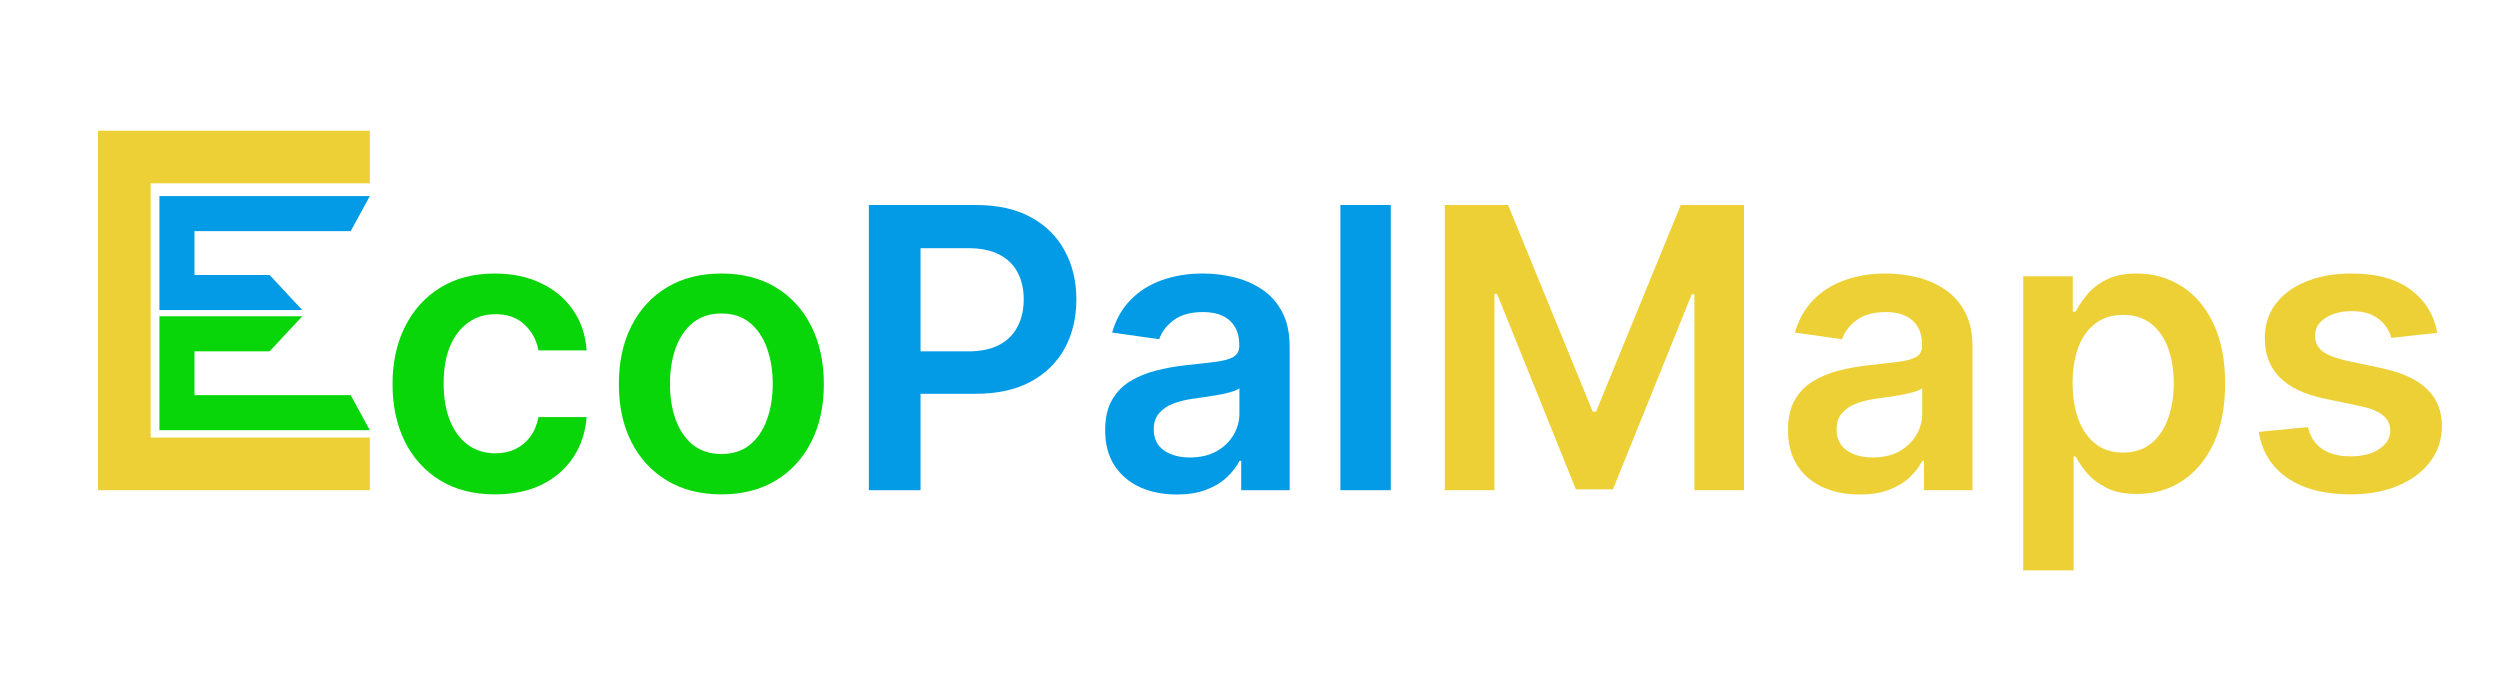 <svg width="153" height="42" viewBox="0 0 153 42" fill="none" xmlns="http://www.w3.org/2000/svg">
<g filter="url(#filter0_b_119_66)">
<path d="M21.463 24.183L22.634 26.329H9.756V19.354H18.5L16.5 21.5H11.902V24.183H21.463Z" fill="#08D608"/>
<path d="M22.634 26.78V30H6V8H22.634V11.22H9.22V26.78H22.634Z" fill="#EDD035"/>
<path d="M22.634 12L21.463 14.146H11.902V16.829H16.5L18.5 18.976H9.756V12H22.634Z" fill="#039BE5"/>
<path d="M30.296 30.256C28.989 30.256 27.866 29.969 26.929 29.395C25.997 28.821 25.278 28.028 24.773 27.017C24.273 26 24.023 24.829 24.023 23.506C24.023 22.176 24.278 21.003 24.79 19.986C25.301 18.963 26.023 18.168 26.954 17.599C27.892 17.026 29 16.739 30.278 16.739C31.341 16.739 32.281 16.935 33.099 17.327C33.923 17.713 34.58 18.261 35.068 18.972C35.557 19.676 35.835 20.5 35.903 21.443H32.955C32.835 20.812 32.551 20.287 32.102 19.866C31.659 19.44 31.065 19.227 30.321 19.227C29.69 19.227 29.136 19.398 28.659 19.739C28.182 20.074 27.81 20.557 27.543 21.188C27.281 21.818 27.151 22.574 27.151 23.454C27.151 24.347 27.281 25.114 27.543 25.756C27.804 26.392 28.171 26.884 28.642 27.23C29.119 27.571 29.679 27.741 30.321 27.741C30.776 27.741 31.182 27.656 31.54 27.486C31.903 27.31 32.207 27.057 32.452 26.727C32.696 26.398 32.864 25.997 32.955 25.526H35.903C35.83 26.452 35.557 27.273 35.085 27.989C34.614 28.699 33.972 29.256 33.159 29.659C32.347 30.057 31.392 30.256 30.296 30.256Z" fill="#08D608"/>
<path fill-rule="evenodd" clip-rule="evenodd" d="M44.147 30.256C42.869 30.256 41.761 29.974 40.823 29.412C39.886 28.849 39.158 28.062 38.641 27.051C38.13 26.04 37.874 24.858 37.874 23.506C37.874 22.153 38.13 20.969 38.641 19.952C39.158 18.935 39.886 18.145 40.823 17.582C41.761 17.02 42.869 16.739 44.147 16.739C45.425 16.739 46.533 17.02 47.471 17.582C48.408 18.145 49.133 18.935 49.644 19.952C50.161 20.969 50.42 22.153 50.42 23.506C50.42 24.858 50.161 26.04 49.644 27.051C49.133 28.062 48.408 28.849 47.471 29.412C46.533 29.974 45.425 30.256 44.147 30.256ZM45.903 27.213C45.437 27.594 44.857 27.784 44.164 27.784C43.454 27.784 42.863 27.594 42.391 27.213C41.925 26.827 41.576 26.31 41.343 25.662C41.116 25.014 41.002 24.293 41.002 23.497C41.002 22.696 41.116 21.972 41.343 21.324C41.576 20.671 41.925 20.151 42.391 19.764C42.863 19.378 43.454 19.185 44.164 19.185C44.857 19.185 45.437 19.378 45.903 19.764C46.369 20.151 46.715 20.671 46.943 21.324C47.175 21.972 47.292 22.696 47.292 23.497C47.292 24.293 47.175 25.014 46.943 25.662C46.715 26.31 46.369 26.827 45.903 27.213Z" fill="#08D608"/>
<path d="M53.175 12.546V30H56.337V24.102V21.503V15.188H59.234C60.024 15.188 60.669 15.321 61.169 15.588C61.675 15.849 62.047 16.216 62.285 16.688C62.53 17.159 62.652 17.704 62.652 18.324C62.652 18.943 62.53 19.491 62.285 19.969C62.047 20.446 61.678 20.821 61.178 21.094C60.678 21.366 60.035 21.503 59.251 21.503H56.337V24.102H59.678C61.024 24.102 62.158 23.855 63.078 23.361C63.999 22.861 64.695 22.176 65.166 21.307C65.638 20.438 65.874 19.443 65.874 18.324C65.874 17.216 65.638 16.227 65.166 15.358C64.7 14.483 64.01 13.796 63.095 13.296C62.186 12.796 61.061 12.546 59.72 12.546H53.175Z" fill="#039BE5"/>
<path fill-rule="evenodd" clip-rule="evenodd" d="M72.016 30.264C71.187 30.264 70.44 30.116 69.775 29.821C69.116 29.52 68.593 29.077 68.207 28.491C67.826 27.906 67.636 27.185 67.636 26.327C67.636 25.588 67.772 24.977 68.045 24.494C68.317 24.011 68.69 23.625 69.161 23.335C69.633 23.046 70.164 22.827 70.755 22.679C71.352 22.526 71.968 22.415 72.604 22.347C73.371 22.267 73.994 22.196 74.471 22.134C74.948 22.065 75.295 21.963 75.511 21.827C75.732 21.685 75.843 21.466 75.843 21.171V21.119C75.843 20.477 75.653 19.98 75.272 19.628C74.891 19.276 74.343 19.099 73.627 19.099C72.871 19.099 72.272 19.264 71.829 19.594C71.391 19.923 71.096 20.312 70.942 20.761L68.062 20.352C68.289 19.557 68.664 18.892 69.187 18.358C69.71 17.818 70.349 17.415 71.104 17.148C71.86 16.875 72.695 16.739 73.61 16.739C74.241 16.739 74.869 16.812 75.494 16.96C76.119 17.108 76.69 17.352 77.207 17.693C77.724 18.028 78.138 18.486 78.451 19.065C78.769 19.645 78.928 20.369 78.928 21.239V30H75.962V28.202H75.86C75.673 28.565 75.408 28.906 75.067 29.224C74.732 29.537 74.309 29.79 73.798 29.983C73.292 30.171 72.698 30.264 72.016 30.264ZM74.428 27.631C73.974 27.875 73.437 27.997 72.817 27.997C72.175 27.997 71.647 27.852 71.232 27.562C70.817 27.273 70.61 26.844 70.61 26.276C70.61 25.878 70.715 25.554 70.925 25.304C71.136 25.048 71.423 24.849 71.786 24.707C72.15 24.565 72.562 24.463 73.022 24.401C73.227 24.372 73.468 24.338 73.746 24.298C74.025 24.259 74.306 24.213 74.59 24.162C74.874 24.111 75.13 24.051 75.357 23.983C75.59 23.915 75.755 23.841 75.852 23.761V25.304C75.852 25.787 75.727 26.233 75.477 26.642C75.232 27.051 74.883 27.381 74.428 27.631Z" fill="#039BE5"/>
<path d="M85.116 12.546V30H82.031V12.546H85.116Z" fill="#039BE5"/>
<path d="M88.425 12.546H92.294L97.476 25.193H97.68L102.862 12.546H106.732V30H103.697V18.009H103.536L98.712 29.949H96.445L91.621 17.983H91.459V30H88.425V12.546Z" fill="#EDD035"/>
<path fill-rule="evenodd" clip-rule="evenodd" d="M113.805 30.264C112.976 30.264 112.229 30.116 111.564 29.821C110.905 29.52 110.382 29.077 109.996 28.491C109.615 27.906 109.425 27.185 109.425 26.327C109.425 25.588 109.561 24.977 109.834 24.494C110.107 24.011 110.479 23.625 110.95 23.335C111.422 23.046 111.953 22.827 112.544 22.679C113.141 22.526 113.757 22.415 114.393 22.347C115.161 22.267 115.783 22.196 116.26 22.134C116.737 22.065 117.084 21.963 117.3 21.827C117.521 21.685 117.632 21.466 117.632 21.171V21.119C117.632 20.477 117.442 19.98 117.061 19.628C116.68 19.276 116.132 19.099 115.416 19.099C114.661 19.099 114.061 19.264 113.618 19.594C113.18 19.923 112.885 20.312 112.732 20.761L109.851 20.352C110.078 19.557 110.453 18.892 110.976 18.358C111.499 17.818 112.138 17.415 112.893 17.148C113.649 16.875 114.484 16.739 115.399 16.739C116.03 16.739 116.658 16.812 117.283 16.96C117.908 17.108 118.479 17.352 118.996 17.693C119.513 18.028 119.928 18.486 120.24 19.065C120.558 19.645 120.717 20.369 120.717 21.239V30H117.751V28.202H117.649C117.462 28.565 117.197 28.906 116.857 29.224C116.521 29.537 116.098 29.79 115.587 29.983C115.081 30.171 114.487 30.264 113.805 30.264ZM116.217 27.631C115.763 27.875 115.226 27.997 114.607 27.997C113.964 27.997 113.436 27.852 113.021 27.562C112.607 27.273 112.399 26.844 112.399 26.276C112.399 25.878 112.504 25.554 112.714 25.304C112.925 25.048 113.212 24.849 113.575 24.707C113.939 24.565 114.351 24.463 114.811 24.401C115.016 24.372 115.257 24.338 115.536 24.298C115.814 24.259 116.095 24.213 116.379 24.162C116.663 24.111 116.919 24.051 117.146 23.983C117.379 23.915 117.544 23.841 117.641 23.761V25.304C117.641 25.787 117.516 26.233 117.266 26.642C117.021 27.051 116.672 27.381 116.217 27.631Z" fill="#EDD035"/>
<path fill-rule="evenodd" clip-rule="evenodd" d="M123.82 34.909V16.909H126.854V19.074H127.033C127.192 18.756 127.416 18.418 127.706 18.06C127.996 17.696 128.388 17.386 128.882 17.131C129.376 16.869 130.007 16.739 130.774 16.739C131.786 16.739 132.697 16.997 133.51 17.514C134.328 18.026 134.976 18.784 135.453 19.79C135.936 20.79 136.178 22.017 136.178 23.472C136.178 24.909 135.942 26.131 135.47 27.136C134.999 28.142 134.357 28.909 133.544 29.438C132.732 29.966 131.811 30.23 130.783 30.23C130.033 30.23 129.411 30.105 128.916 29.855C128.422 29.605 128.024 29.304 127.723 28.952C127.428 28.594 127.197 28.256 127.033 27.938H126.905V34.909H123.82ZM127.203 25.679C126.964 25.043 126.845 24.301 126.845 23.454C126.845 22.608 126.962 21.872 127.195 21.247C127.433 20.622 127.783 20.136 128.243 19.79C128.703 19.443 129.263 19.27 129.922 19.27C130.609 19.27 131.183 19.449 131.643 19.807C132.104 20.165 132.45 20.659 132.683 21.29C132.916 21.921 133.033 22.642 133.033 23.454C133.033 24.273 132.913 25.003 132.675 25.645C132.442 26.281 132.095 26.784 131.635 27.153C131.175 27.517 130.604 27.699 129.922 27.699C129.268 27.699 128.712 27.523 128.251 27.171C127.797 26.812 127.447 26.315 127.203 25.679Z" fill="#EDD035"/>
<path d="M149.166 20.369L146.354 20.676C146.274 20.392 146.135 20.125 145.936 19.875C145.743 19.625 145.482 19.423 145.152 19.27C144.822 19.116 144.419 19.04 143.942 19.04C143.3 19.04 142.76 19.179 142.322 19.457C141.891 19.736 141.678 20.097 141.683 20.54C141.678 20.921 141.817 21.23 142.101 21.469C142.391 21.707 142.868 21.903 143.533 22.057L145.766 22.534C147.004 22.801 147.925 23.224 148.527 23.804C149.135 24.384 149.442 25.142 149.447 26.079C149.442 26.903 149.2 27.631 148.723 28.261C148.251 28.886 147.595 29.375 146.754 29.727C145.913 30.079 144.947 30.256 143.857 30.256C142.254 30.256 140.964 29.921 139.987 29.25C139.01 28.574 138.428 27.634 138.24 26.429L141.249 26.139C141.385 26.73 141.675 27.176 142.118 27.477C142.561 27.778 143.138 27.929 143.848 27.929C144.581 27.929 145.169 27.778 145.612 27.477C146.061 27.176 146.286 26.804 146.286 26.361C146.286 25.986 146.141 25.676 145.851 25.432C145.567 25.188 145.124 25 144.521 24.869L142.288 24.401C141.033 24.139 140.104 23.699 139.501 23.079C138.899 22.454 138.601 21.665 138.607 20.71C138.601 19.903 138.82 19.204 139.263 18.614C139.712 18.017 140.334 17.557 141.129 17.233C141.93 16.903 142.854 16.739 143.899 16.739C145.433 16.739 146.641 17.065 147.521 17.719C148.408 18.372 148.956 19.256 149.166 20.369Z" fill="#EDD035"/>
</g>
<defs>
<filter id="filter0_b_119_66" x="2" y="4" width="151.447" height="34.909" filterUnits="userSpaceOnUse" color-interpolation-filters="sRGB">
<feFlood flood-opacity="0" result="BackgroundImageFix"/>
<feGaussianBlur in="BackgroundImage" stdDeviation="2"/>
<feComposite in2="SourceAlpha" operator="in" result="effect1_backgroundBlur_119_66"/>
<feBlend mode="normal" in="SourceGraphic" in2="effect1_backgroundBlur_119_66" result="shape"/>
</filter>
</defs>
</svg>
